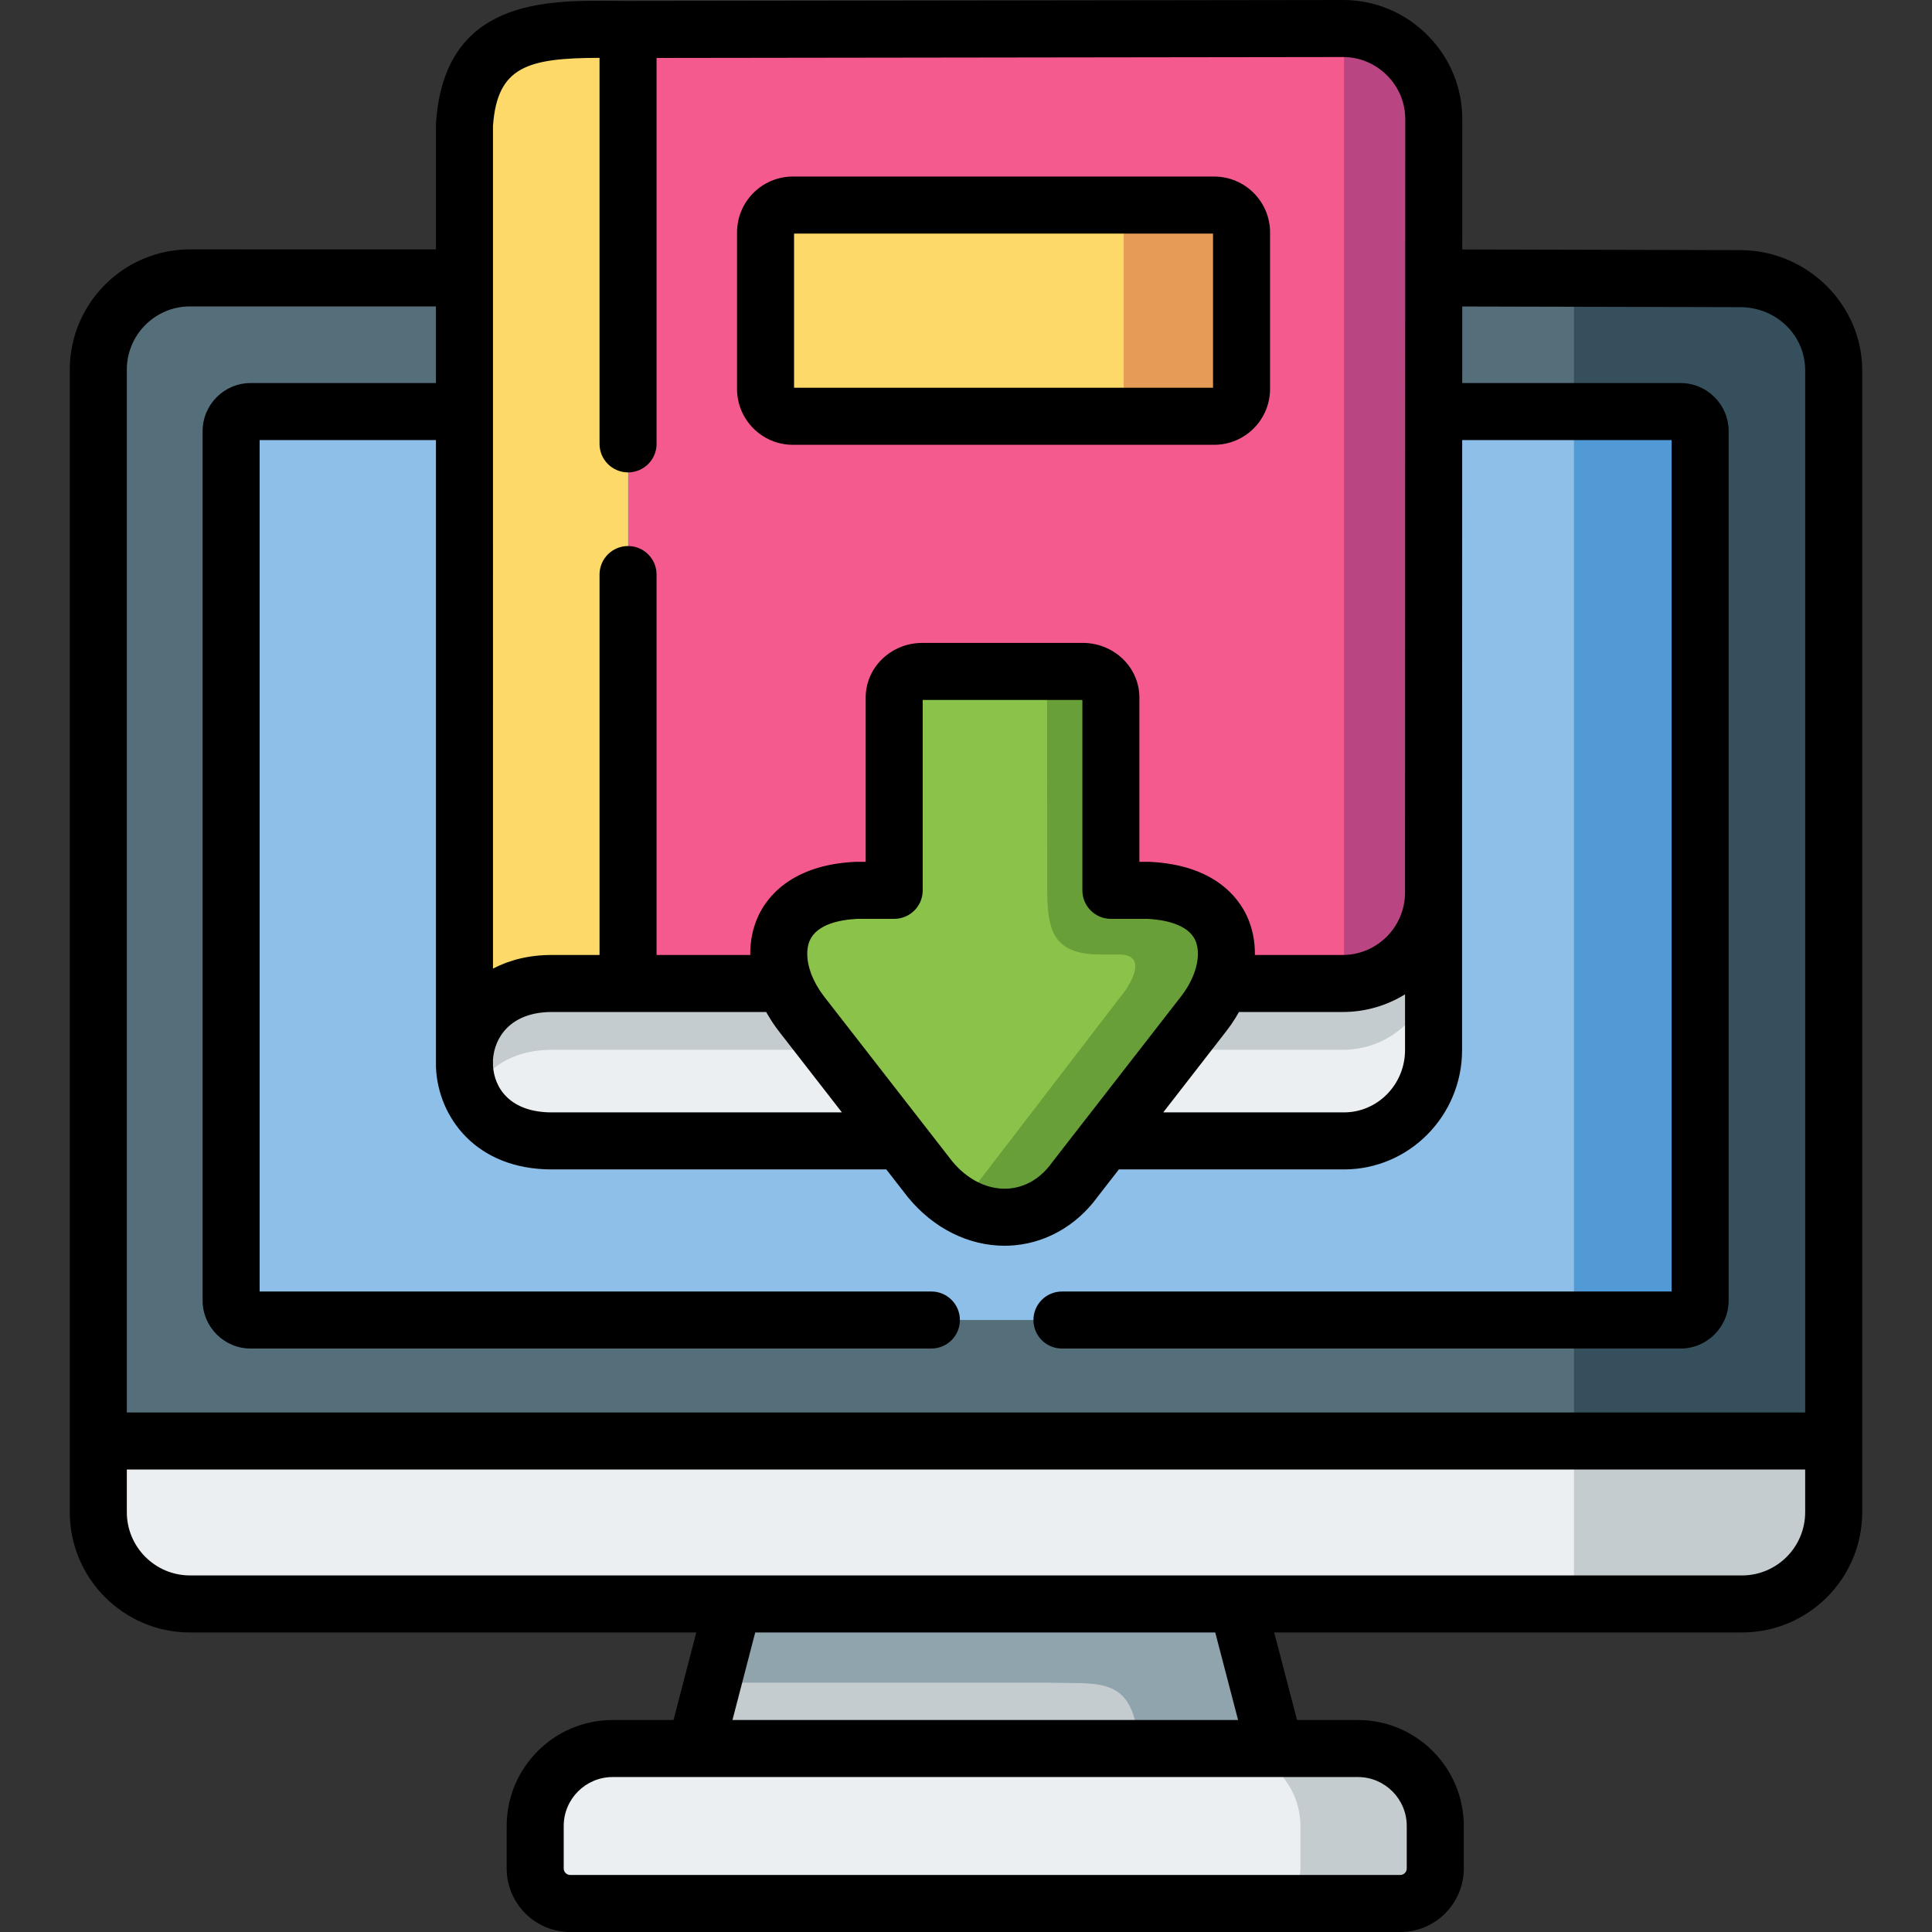 <?xml version="1.0" encoding="iso-8859-1"?>
<!-- Generator: Adobe Illustrator 23.0.3, SVG Export Plug-In . SVG Version: 6.00 Build 0)  -->
<svg version="1.1" id="Capa_1" xmlns="http://www.w3.org/2000/svg" xmlns:xlink="http://www.w3.org/1999/xlink" x="0px" y="0px"
	 viewBox="0 0 512 512" style="enable-background:new 0 0 512 512;" xml:space="preserve">
<rect x="0" y="0" width="512" height="512" fill="#333333" stroke="none"/>
<g>
	<g>
		<polygon style="fill-rule:evenodd;clip-rule:evenodd;fill:#C4CCCF;" points="327.892,425.062 261.097,400.123 194.301,425.062 
			184.334,463.378 256,492.568 337.887,463.378 		"/>
	</g>
	<g>
		<path style="fill-rule:evenodd;clip-rule:evenodd;fill:#ECEFF1;" d="M337.887,463.378H184.334h-21.973
			c-11.298,0-20.528,9.239-20.528,20.518v11.279c0,5.101,4.162,9.267,9.259,9.267h220.008c5.097,0,9.259-4.166,9.259-9.267v-11.279
			c0-11.279-9.231-20.518-20.5-20.518H337.887z"/>
	</g>
	<g>
		<path style="fill-rule:evenodd;clip-rule:evenodd;fill:#C4CCCF;" d="M324.126,463.378c11.269,0,20.5,9.239,20.5,20.518v11.279
			c0,5.101-4.162,9.267-9.259,9.267h35.734c5.097,0,9.259-4.166,9.259-9.267v-11.279c0-11.279-9.231-20.518-20.5-20.518h-21.973
			H324.126z"/>
	</g>
	<g>
		<path style="fill-rule:evenodd;clip-rule:evenodd;fill:#90A4AE;" d="M292.158,425.062h-97.857l-5.408,20.858h88.258
			c12.997,0.397,21.435-1.7,24.011,11.733l0.991,5.725h21.973h13.761l-9.995-38.316H292.158z"/>
	</g>
	<g>
		<path style="fill-rule:evenodd;clip-rule:evenodd;fill:#546E7A;" d="M97.124,73.646H50.347c-13.365,0-24.294,10.968-24.294,24.316
			v283.91l245.294,22.077l214.6-22.077V98.16c0-13.376-10.93-24.032-24.294-24.316l-42.246-0.085v-0.057v-0.057H123.089H97.124
			L97.124,73.646z"/>
	</g>
	<g>
		<path style="fill-rule:evenodd;clip-rule:evenodd;fill:#8EBFE8;" d="M380.332,109.071H123.485h-0.396H66.43
			c-2.86,0-5.182,2.352-5.182,5.186v230.376c0,2.862,2.322,5.186,5.182,5.186h378.941c2.86,0,5.182-2.324,5.182-5.186V211.549
			v-97.291c0-2.834-2.322-5.186-5.182-5.186h-51.93H380.332z"/>
	</g>
	<g>
		<path style="fill-rule:evenodd;clip-rule:evenodd;fill:#35505C;" d="M417.113,381.872h68.834V98.16
			c0-13.376-10.93-24.032-24.294-24.316l-42.246-0.085v-0.057v-0.057h-2.294v0.085v35.34h28.258c2.86,0,5.182,2.352,5.182,5.186
			v97.291v133.085c0,2.862-2.322,5.186-5.182,5.186h-28.258V381.872z"/>
	</g>
	<g>
		<path style="fill-rule:evenodd;clip-rule:evenodd;fill:#519AD6;" d="M417.113,349.82h28.258c2.86,0,5.182-2.324,5.182-5.186
			V211.549v-97.291c0-2.834-2.322-5.186-5.182-5.186h-28.258V349.82z"/>
	</g>
	<g>
		<path style="fill-rule:evenodd;clip-rule:evenodd;fill:#ECEFF1;" d="M485.947,381.872H259.738H26.053v18.874
			c0,13.376,10.93,24.316,24.294,24.316h143.954h133.591h133.761c13.365,0,24.294-10.939,24.294-24.316V381.872z"/>
	</g>
	<g>
		<path style="fill-rule:evenodd;clip-rule:evenodd;fill:#C4CCCF;" d="M485.947,381.872h-68.834v43.19h44.54
			c13.365,0,24.294-10.939,24.294-24.316V381.872z"/>
	</g>
	<g>
		<path style="fill-rule:evenodd;clip-rule:evenodd;fill:#F55A8E;" d="M166.439,7.812v252.821h189.4
			c13.223,0,24.04-10.826,24.068-24.061l0.057-204.955c0.028-13.235-10.816-24.061-24.04-24.061L166.439,7.812z"/>
	</g>
	<g>
		<path style="fill-rule:evenodd;clip-rule:evenodd;fill:#ECEFF1;" d="M355.839,260.634h-189.4h-20.189
			c-14.894,0-22.709,9.919-23.162,20.093v1.87l0,0c0.453,10.061,8.098,19.753,23.162,19.753h44.653h157.375h7.9
			c13.223,0,23.728-10.854,23.728-24.089v-41.688C379.879,249.808,369.062,260.634,355.839,260.634L355.839,260.634z"/>
	</g>
	<g>
		<path style="fill-rule:evenodd;clip-rule:evenodd;fill:#FCD968;" d="M166.439,260.634V7.812c-19.283,0-41.51-2.352-43.35,25.279
			v247.635c0.453-10.174,8.268-20.093,23.162-20.093H166.439z"/>
	</g>
	<g>
		<path style="fill-rule:evenodd;clip-rule:evenodd;fill:#BA4583;" d="M356.179,7.557v253.076
			c13.082-0.17,23.7-10.939,23.728-24.061l0.057-204.955C379.992,18.468,369.289,7.671,356.179,7.557L356.179,7.557z"/>
	</g>
	<g>
		<path style="fill-rule:evenodd;clip-rule:evenodd;fill:#C4CCCF;" d="M146.336,278.204h209.588c12.6,0,23.02-9.834,23.983-22.219
			v-19.413c-0.028,13.121-10.647,23.891-23.728,24.061c-0.113,0-0.227,0-0.34,0h-189.4h-20.189
			c-14.894,0-22.709,9.919-23.162,20.093v1.87l0,0c0.142,2.721,0.793,5.413,1.954,7.907
			C128.214,283.589,135.349,278.204,146.336,278.204L146.336,278.204z"/>
	</g>
	<g>
		<path style="fill-rule:evenodd;clip-rule:evenodd;fill:#FCD968;" d="M321.776,54.347H210.101c-3.964,0-7.22,3.259-7.22,7.255v12.3
			v0.312v28.85c0,3.996,3.256,7.255,7.22,7.255h30.41h32.846h48.419c3.992,0,7.249-3.259,7.249-7.255V74.185v-0.227V61.602
			C329.025,57.606,325.768,54.347,321.776,54.347L321.776,54.347z"/>
	</g>
	<g>
		<path style="fill-rule:evenodd;clip-rule:evenodd;fill:#8BC34A;" d="M244.674,177.682c-4.077,0-7.447,3.117-7.447,6.915v51.097
			h-10.024c-23.87,1.19-24.408,20.065-14.554,32.733l34.091,43.842c11.015,13.433,28.825,13.433,38.424,0l34.063-43.842
			c9.882-12.668,9.344-31.542-14.554-32.733H294.65v-51.097c0-3.798-3.341-6.915-7.447-6.915H244.674z"/>
	</g>
	<g>
		<path style="fill-rule:evenodd;clip-rule:evenodd;fill:#689F38;" d="M277.491,177.682l0.028,57.048
			c-0.028,11.336,1.104,18.223,14.101,18.223h5.068c4.559,0,5.833,3.032,1.586,9.466l-43.52,56.708
			c-1.076,1.417,3.143,1.587,4.757,2.097c7.928,2.551,16.423,0.708,22.709-5.498c1.048-1.049,2.039-2.182,2.945-3.457l7.702-9.919
			l18.773-24.146l7.588-9.777c1.897-2.409,3.398-5.073,4.445-7.794c4.361-11.478,0.311-23.976-18.999-24.939H294.65v-51.097
			c0-3.798-3.341-6.915-7.447-6.915H277.491z"/>
	</g>
	<g>
		<path style="fill-rule:evenodd;clip-rule:evenodd;fill:#E69B56;" d="M297.793,54.347v19.3v35.425v1.247h23.983
			c1.501,0,2.888-0.453,4.021-1.247c1.954-1.304,3.228-3.514,3.228-6.008V74.185v-0.227v-0.312V61.602
			c0-3.996-3.256-7.255-7.249-7.255H297.793z"/>
	</g>
	<g>
		<path d="M461.813,66.289c-0.047-0.001-0.095-0.002-0.142-0.002l-74.16-0.18l0.01-34.473c0.019-8.41-3.263-16.34-9.24-22.33
			C372.293,3.304,364.354,0,355.914,0L166.438,0.255c-1.374,0-2.763-0.012-4.157-0.024c-17.751-0.155-44.55-0.389-46.731,32.359
			c-0.012,0.167-0.017,0.335-0.017,0.502v32.997H50.347c-17.563,0-31.851,14.298-31.851,31.873v302.785
			c0,17.575,14.288,31.874,31.851,31.874h134.18l-6.035,23.201h-16.13c-15.487,0-28.085,12.595-28.085,28.076v11.279
			c0,9.277,7.543,16.825,16.815,16.825h220.009c9.272,0,16.815-7.548,16.815-16.825v-11.279c0-15.481-12.586-28.076-28.057-28.076
			h-16.133l-6.053-23.201h123.979c17.563,0,31.851-14.298,31.851-31.874V98.16C493.504,80.957,479.287,66.659,461.813,66.289z
			 M278.942,307.887c-0.061,0.078-0.12,0.157-0.177,0.237c-3.07,4.286-7.35,6.732-12.055,6.889
			c-5.171,0.167-10.385-2.457-14.325-7.213l-34.025-43.757c-0.018-0.023-0.034-0.047-0.051-0.07
			c-0.292-0.375-0.569-0.764-0.838-1.158c-0.098-0.143-0.193-0.287-0.287-0.43c-0.574-0.882-1.093-1.799-1.536-2.737
			c-0.024-0.05-0.048-0.101-0.071-0.151c-0.229-0.495-0.441-0.994-0.628-1.495c-1.222-3.3-1.386-6.491-0.306-8.847
			c1.924-4.196,7.821-5.392,12.504-5.647h9.826c4.174,0,7.557-3.383,7.557-7.557v-50.455h42.31v50.455
			c0,4.174,3.383,7.557,7.557,7.557h9.826c3.892,0.214,10.508,1.243,12.527,5.653c1.054,2.303,0.912,5.406-0.244,8.628
			c-0.017,0.042-0.03,0.086-0.047,0.128c-0.018,0.046-0.041,0.09-0.058,0.137c-0.17,0.468-0.369,0.939-0.584,1.409
			c-0.041,0.087-0.082,0.174-0.123,0.261c-0.191,0.402-0.398,0.802-0.62,1.202c-0.063,0.114-0.127,0.227-0.193,0.34
			c-0.214,0.37-0.442,0.737-0.681,1.102c-0.094,0.144-0.19,0.287-0.288,0.43c-0.289,0.422-0.587,0.842-0.908,1.251l-0.061,0.079
			L278.942,307.887z M130.646,280.913c0.329-5.904,4.598-12.722,15.605-12.722h20.189h36.609c0.013,0.024,0.028,0.048,0.041,0.072
			c0.107,0.193,0.218,0.383,0.328,0.574c0.314,0.542,0.645,1.079,0.99,1.614c0.167,0.259,0.331,0.52,0.505,0.776
			c0.468,0.688,0.957,1.37,1.478,2.042c0.013,0.017,0.024,0.034,0.037,0.051l16.687,21.474h-76.863
			c-11.001,0-15.268-6.368-15.605-12.383V280.913z M324.221,274.245l0.711-0.915c0.013-0.017,0.025-0.035,0.038-0.052
			c0.423-0.542,0.824-1.093,1.213-1.648c0.064-0.091,0.127-0.182,0.19-0.273c0.712-1.034,1.368-2.09,1.961-3.166h27.505
			c6.045,0,11.7-1.714,16.511-4.678v14.748c0,9.116-7.254,16.532-16.171,16.532h-47.908L324.221,274.245z M130.646,33.352
			c1.129-15.739,9.192-17.989,28.237-18.019V117.63c0,4.174,3.383,7.557,7.557,7.557c4.174,0,7.557-3.383,7.557-7.557V15.359
			l181.928-0.245c4.386,0,8.525,1.728,11.657,4.866c3.12,3.127,4.834,7.255,4.825,11.635l-0.057,204.94
			c-0.02,9.109-7.426,16.52-16.511,16.52h-23.278c0.039-3.588-0.628-7.056-2.07-10.207c-2.307-5.04-8.714-13.622-25.697-14.468
			c-0.125-0.006-0.251-0.009-0.376-0.009h-2.466v-43.54c0-7.98-6.731-14.472-15.004-14.472h-42.529
			c-8.273,0-15.003,6.492-15.003,14.472v43.54h-2.466c-0.126,0-0.251,0.003-0.376,0.009c-16.956,0.846-23.361,9.418-25.67,14.452
			c-1.446,3.155-2.116,6.628-2.078,10.223h-24.829V152.261c0-4.174-3.383-7.557-7.557-7.557c-4.174,0-7.557,3.383-7.557,7.557
			v100.815h-12.632c-6.062,0-11.279,1.347-15.605,3.614V33.352z M50.347,81.203h65.185v20.31H66.43
			c-7.024,0-12.738,5.717-12.738,12.744v230.376c0,7.027,5.715,12.744,12.738,12.744h180.396c4.174,0,7.557-3.383,7.557-7.557
			c0-4.174-3.383-7.557-7.557-7.557H68.806V116.628h46.727v164.098v1.87c0,0.113,0.002,0.227,0.007,0.34
			c0.585,12.99,10.446,26.971,30.712,26.971h88.628l5.642,7.256c0.041,0.053,0.083,0.106,0.126,0.159
			c6.723,8.182,15.997,12.813,25.578,12.813c0.329,0,0.658-0.005,0.987-0.017c9.321-0.309,17.969-5.07,23.75-13.068l5.55-7.143
			h59.666c17.251,0,31.285-14.196,31.285-31.646v-41.686l0.033-119.946h55.499v225.634H281.427c-4.174,0-7.557,3.383-7.557,7.557
			c0,4.174,3.383,7.557,7.557,7.557h163.945c7.024,0,12.738-5.717,12.738-12.744V114.257c0-7.027-5.715-12.744-12.738-12.744h-57.87
			l0.006-20.292l74.048,0.18C471,81.634,478.39,88.983,478.39,98.16v276.155H33.61V97.962C33.61,88.721,41.119,81.203,50.347,81.203
			z M372.803,483.896v11.279c0,0.927-0.779,1.71-1.702,1.71H151.093c-0.923,0-1.702-0.783-1.702-1.71v-11.279
			c0-7.147,5.819-12.961,12.972-12.961h21.947c0.01,0,0.021,0.002,0.031,0.002c0.008,0,0.016-0.002,0.023-0.002h153.496
			c0.008,0,0.016,0.002,0.023,0.002c0.01,0,0.021-0.002,0.031-0.002h21.947C366.997,470.935,372.803,476.749,372.803,483.896z
			 M328.105,455.821H194.109l6.035-23.201h121.908L328.105,455.821z M461.653,417.505H50.347c-9.228,0-16.737-7.518-16.737-16.759
			V389.43h444.78v11.317C478.39,409.987,470.881,417.505,461.653,417.505z"/>
		<path d="M210.101,117.876h111.674c8.164,0,14.805-6.645,14.805-14.813V61.602c0-8.168-6.641-14.812-14.805-14.812H210.101
			c-8.149,0-14.778,6.644-14.778,14.812v41.462C195.324,111.231,201.953,117.876,210.101,117.876z M210.437,61.904h111.03v40.857
			h-111.03V61.904z"/>
	</g>
</g>
<g>
</g>
<g>
</g>
<g>
</g>
<g>
</g>
<g>
</g>
<g>
</g>
<g>
</g>
<g>
</g>
<g>
</g>
<g>
</g>
<g>
</g>
<g>
</g>
<g>
</g>
<g>
</g>
<g>
</g>
</svg>
